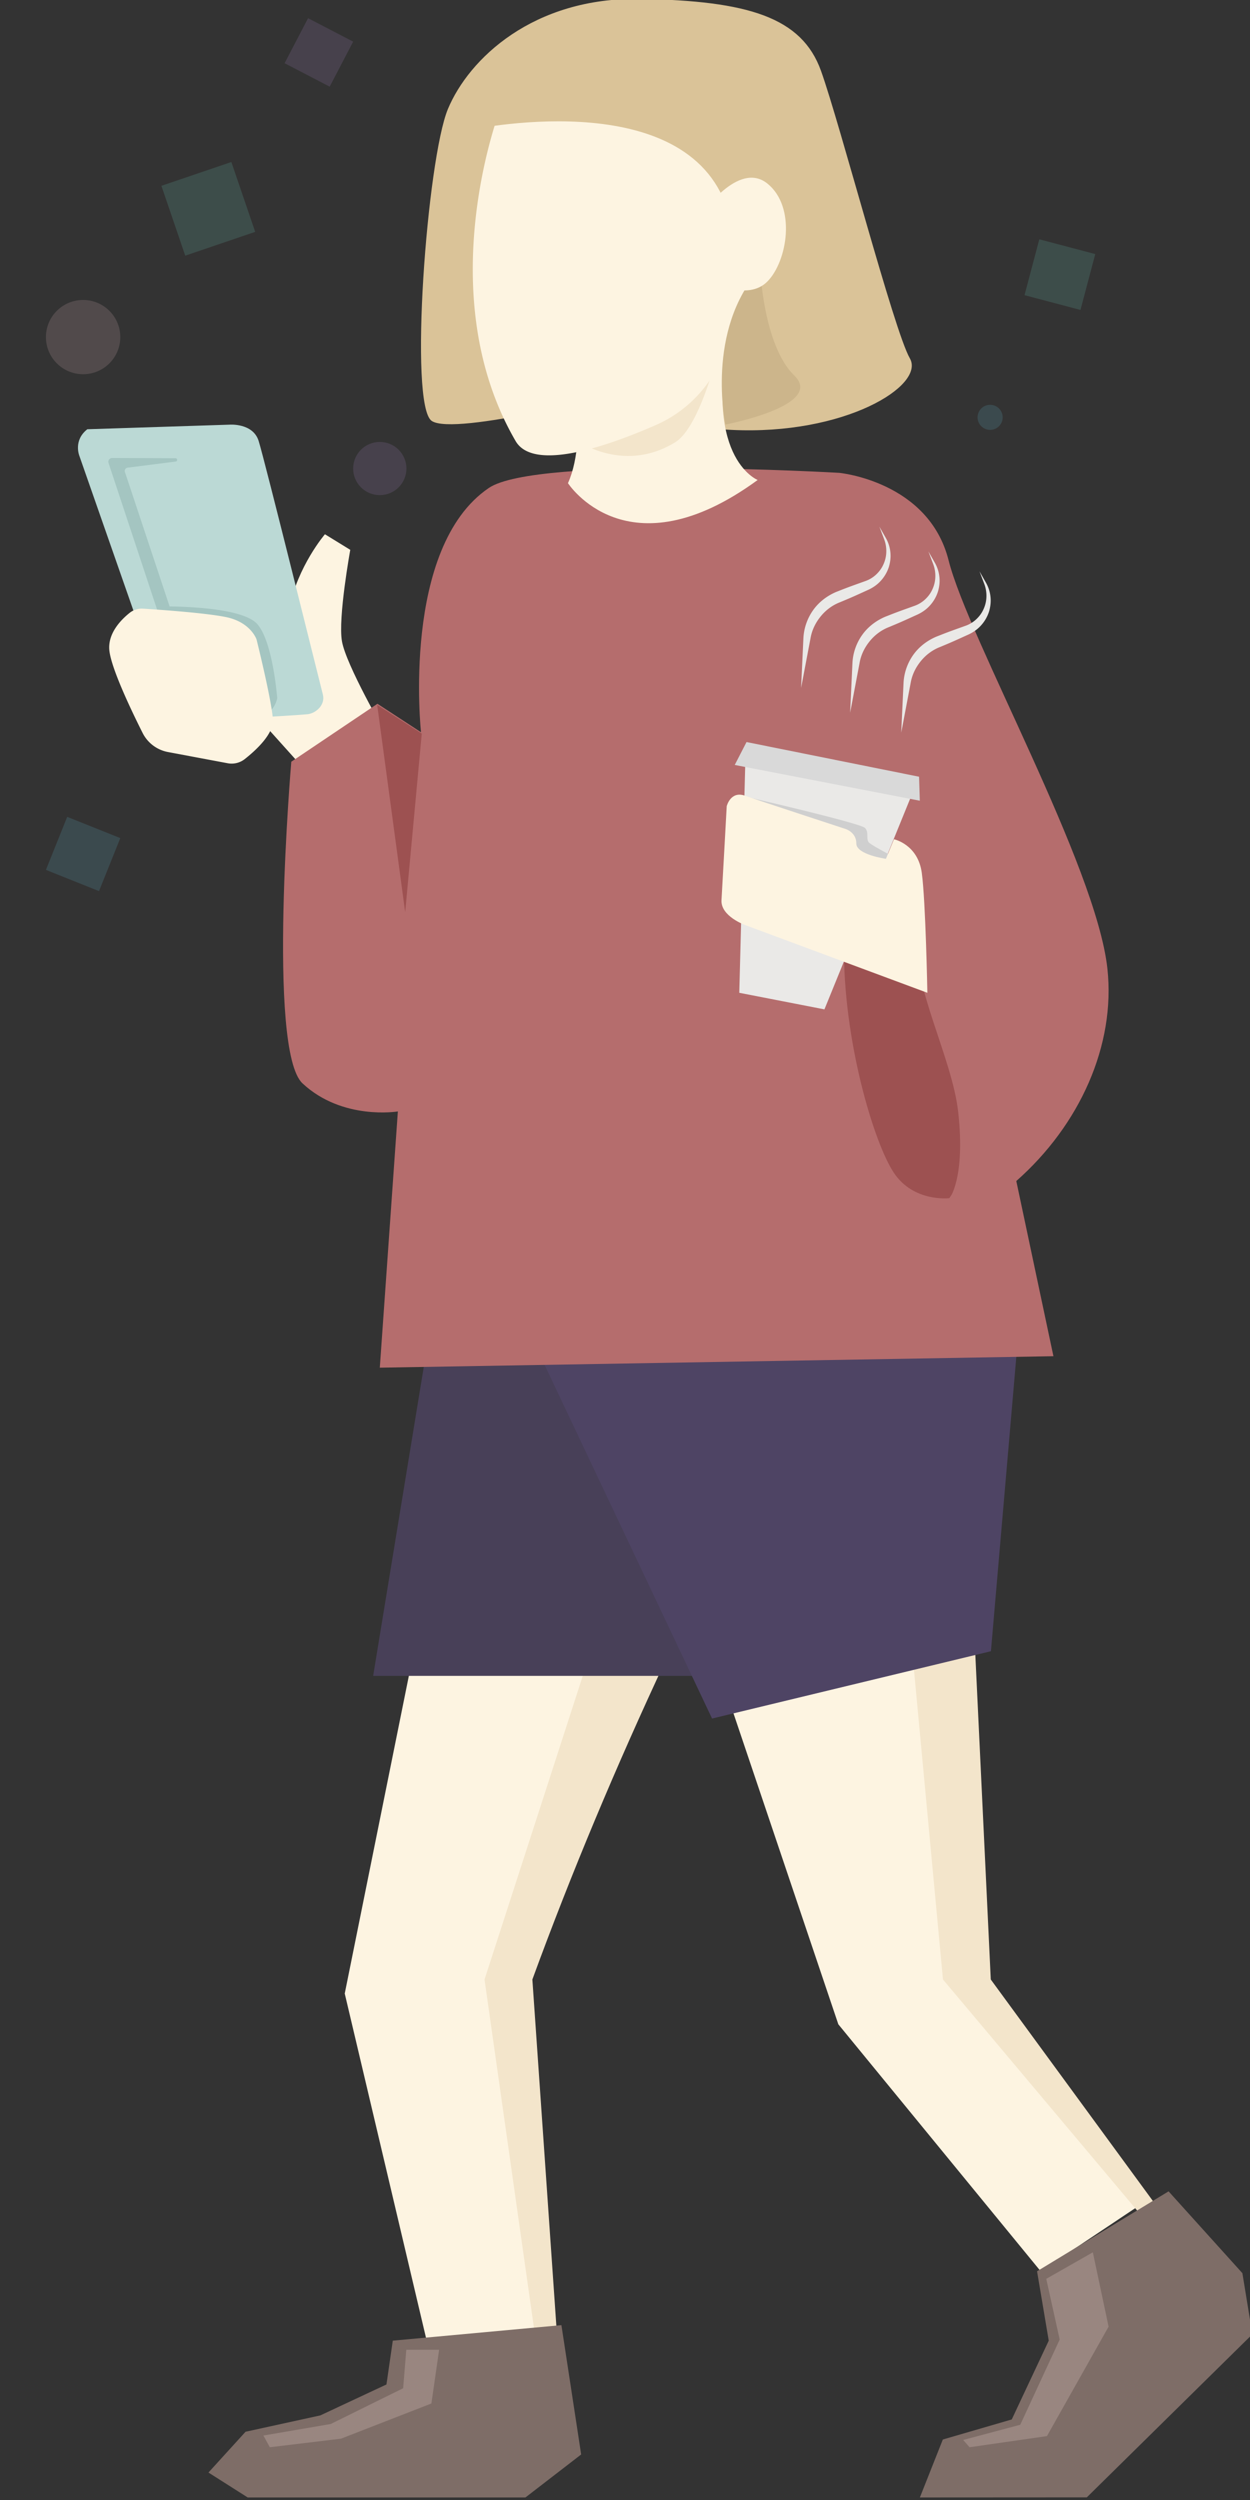 <svg viewBox="0 0 500 1000" xmlns="http://www.w3.org/2000/svg" fill-rule="evenodd" clip-rule="evenodd" stroke-linejoin="round" stroke-miterlimit="2"><rect x="0" y="0" width="500" height="1000" fill="#333333" stroke="none"/><title>Mobile user illustration</title><g transform="matrix(.915 0 0 1.133 -307.164 -706.987)"><path fill="none" d="M335.855 623.756h546.703v882.273H335.855z"/><clipPath id="a"><path d="M335.855 623.756h546.703v882.273H335.855z"/></clipPath><g clip-path="url(#a)"><g transform="matrix(1.53 0 0 1.234 -1426.63 -257.129)"><path d="M1272.14 1176.288l-21.79 108.1 23.42 99.34 35.52.73-9.24-100.51 42.2-105.28-70.11-2.38zM1351.48 1174.698l39.9 118.49 57.82 70.66 28.69-19.18-47.38-65.47-9.89-102.91-69.14-1.59z" fill="#fdf4e1"/><path d="M1479.708 1349.988l-58.43-69.62-8.91-95.26 18-.92 4.57 96.18 50.89 69.62h-6.12zM1305.04 1384.458l-14.75-104.09 30.78-95.26 21.18 3.49c-14.42 30.87-27.22 61.47-38.29 91.77l7.2 104.09h-6.12z" fill="#f3e5cb"/><path d="M1211.41 1421.428l10.6-11.67 21.37-4.68 18.89-8.85 1.81-12.53 48.18-4.44 5.64 37-15.92 12.3h-79.36l-11.21-7.13zM1414.68 1428.558l6.56-16.58 19.69-5.74 10.57-22.54-3.34-19.85 37.58-22.87 21.09 23.41 2.85 17.48-47.3 46.66-47.7.03z" fill="#7e6d67"/><path d="M1427.05 1412.11l16.31-4.35 11.27-24.38-3.84-17.37 13.31-7.59 4.5 21.27-17.61 31.31-22.11 3.19-1.83-2.08zM1227.11 1410.84l19.24-3.3 20.69-10.23.9-11.01h9.38l-2.21 15.37-25.82 10.07-20.35 2.45-1.83-3.35z" fill="#998680"/><path d="M1261.91 923.644s-11.22-19.411-12.36-26.156c-1.15-6.744 2.38-26.137 2.38-26.137l-7.24-4.461s-7.8 9.097-10.22 21.324l-17.03 22.065 24.9 27.763 19.57-14.398z" fill="#fdf4e1"/><path d="M1274.76 1093.958l-16.29 99.54h113.33l19.63-97.89-116.67-1.65z" fill="#484058"/><path d="M1299.38 1087.448l55.92 118.26 79.68-19.26 7.97-92.49-143.57-6.51z" fill="#4e4464"/><path d="M1291.51 853.649c13.7-9.326 100.11-4.332 100.11-4.332s25.56 2.397 31.26 25.016c5.7 22.619 42.16 87.216 45.38 116.815 2.39 21.94-7.92 44.79-26.03 60.78l10.61 50.12-192.47 3.28 5.16-73.31s-15.81 2.65-27.24-8.02c-10.24-9.55-3.21-92.034-3.21-92.034l24.61-16.577 12.45 8.139s-5.72-52.806 19.37-69.877z" fill="#b56d6d"/><path d="M1409.352 923.644l2.69-14.184c.4-2.382 1.47-4.522 2.95-6.324 1.44-1.761 3.32-3.176 5.52-4.016 1.05-.444 2.15-.897 3.26-1.384 1.63-.711 3.27-1.474 4.85-2.188 1.38-.648 2.62-1.534 3.6-2.655a10.744 10.744 0 002.19-3.802c.43-1.393.6-2.834.45-4.257a10.291 10.291 0 00-1.24-3.978l-1.91-3.366 1.37 3.62c.46 1.214.66 2.489.61 3.763a9.069 9.069 0 01-.89 3.59c-.51 1.112-1.26 2.072-2.15 2.876a8.748 8.748 0 01-3.02 1.768c-1.63.592-3.34 1.19-5 1.815-1.14.427-2.24.873-3.3 1.285-2.67 1.152-4.96 2.942-6.57 5.23a15.233 15.233 0 00-2.74 7.786l-.67 14.42z" fill="#eae9e7"/><path d="M1267.62 975.016l-8-59.318 12.74 8.228-4.74 51.09zM1423.089 1056.832s-10.13 1.25-15.81-7.21c-5.71-8.5-14.59-38.02-14.29-65.306.33-30.423 23.99-25.783 23.99-25.783s12.77 43.77 11.13 91.04l-5.02 7.26z" fill="#9d5151"/><path d="M1408.85 958.346s6.76 4.593 4.97 23.173c-1.4 14.574 10.1 35.129 11.82 50.739 2.08 18.94-2.49 24.64-2.49 24.64l9.78-8.94-7.67-95.994-16.41 6.382z" fill="#b56d6d"/><path d="M1176.8 836.847l40.64-1.313s6.65-.533 8.3 4.624c1.65 5.156 17.98 71.203 18.34 72.505.84 3.094-2.06 5.495-4.4 5.72-5.81.557-35.39 2.032-35.39 2.032l-4.97-4.896-24.8-71.074s-1.8-4.394 2.28-7.598z" fill="#bbd9d5"/><path d="M1197.06 887.534s23.35-.506 28.28 5.032c4.51 5.06 5.72 21.232 5.72 21.232s-.95 5.632-6.67 5.198c-9.94-.754-27.33-31.462-27.33-31.462z" fill="#a4c5c1"/><path d="M1202.06 846.09a.468.468 0 00.41-.502.47.47 0 00-.47-.447l-18.11-.074a1.1 1.1 0 00-.88.448c-.2.282-.26.646-.15.977 2.69 8.127 15.91 48.11 15.91 48.11l4.14.785s-13.01-39.22-15.37-46.313a.949.949 0 01.78-1.238l13.74-1.746z" fill="#a4c5c1"/><path d="M1192.74 888.173a5.592 5.592 0 00-3.84 1.199c-2.35 1.873-6.07 5.599-5.84 10.31.24 4.887 6.15 17.31 9.54 24.059a10.216 10.216 0 007.24 5.455l17.07 3.209a6.051 6.051 0 004.86-1.186c3.14-2.471 8.38-7.248 8.06-11.403-.46-5.91-4.68-22.827-4.68-22.827s-1.61-4.91-8.66-6.386c-5.65-1.182-18.75-2.108-23.75-2.43z" fill="#fdf4e1"/><path d="M1363.08 998.075l1.7-65.184 47.59 8.5-24.96 61.427-24.33-4.743z" fill="#eae9e7"/><path d="M1365.6 948.203l-.82-6.266s32.87 7.579 34.22 8.976c1.29 1.323.06 3.407 1.32 4.356 1.45 1.098 6.47 3.7 6.47 3.7l-1.64 5.173-39.55-15.94z" fill="#cfcfcf"/><path d="M1365.15 926.339l-3.37 6.552 52.88 10.235-.21-6.866-49.3-9.921z" fill="#d9d9d9"/><path d="M1416.82 998.075l-52.04-19.373s-7.08-2.507-6.78-7.163c.11-1.655 1.49-26.848 1.49-26.848s1.11-4.533 5.29-2.974c1.7.634 28.78 9.53 28.78 9.53s2.99.987 2.96 4.103c-.04 3.205 8.46 4.397 8.46 4.397l2.3-5.598s6.85 1.423 7.95 9.637c1.11 8.213 1.59 34.289 1.59 34.289z" fill="#fdf4e1"/><path d="M1329.52 826.312s-47.69 12.585-54.31 8.158c-6.63-4.428-1.33-74.981 4.63-89.267 5.96-14.285 24.3-32.02 55.04-31.476 30.74.544 46.06 5.249 51.55 20.584 5.49 15.334 20.86 74.414 25.38 82.235 4.51 7.82-18.66 22.115-51.11 20.478-32.45-1.638-31.18-10.712-31.18-10.712z" fill="#dac398"/><path d="M1368.33 851.363s-16.63-6.586-7.12-45.517l-46.58 5.293s5.82 27.162-.5 41.13c0 0 16.93 26.388 54.2-.906z" fill="#fdf4e1"/><path d="M1315.48 839.306s13.77 10.756 29.26 1.29c6.08-3.714 10.56-20.076 10.56-20.076l-39.82 18.786z" fill="#f3e5cb"/><path d="M1339.27 835.633a36.11 36.11 0 0018.99-19.624c7.39-18.418 17.25-51.111 2.19-66.866-21.62-22.635-65.66-3.94-65.66-3.94s-20.31 52.51 4.38 95.018c5.12 8.819 26.09 1.554 40.1-4.588z" fill="#fdf4e1"/><path d="M1283.6 751.679s58.17-13.462 74.07 17.35c3.84 7.443 6.19 21.805 6.89 26.545.15 1.017.21 2.043.19 3.07-.09 5.322-.4 22.894-.4 22.894l27.27-36.045-20.5-56.57-70.65-.415-16.87 23.17z" fill="#dac398"/><path d="M1369.06 790.985s.9 21.898 9.74 30.494c8.83 8.596-19.67 14.02-19.67 14.02s-5.82-27.084 9.93-44.514z" fill="#ccb58b"/><path d="M1352.28 775.434s10.53-15.597 18.84-8.87 5.69 22.229 0 28.004c-5.69 5.775-15.85 0-15.85 0l-2.99-19.134z" fill="#fdf4e1"/><path d="M1380.741 910.848l2.69-14.184c.4-2.382 1.47-4.522 2.95-6.324 1.44-1.761 3.32-3.176 5.52-4.016 1.05-.444 2.15-.897 3.26-1.384 1.63-.711 3.27-1.474 4.85-2.188 1.38-.648 2.62-1.534 3.6-2.655a10.744 10.744 0 002.19-3.802c.43-1.393.6-2.834.45-4.257a10.291 10.291 0 00-1.24-3.978l-1.91-3.366 1.37 3.62c.46 1.214.66 2.489.61 3.763a9.069 9.069 0 01-.89 3.59c-.51 1.112-1.26 2.072-2.15 2.876a8.748 8.748 0 01-3.02 1.768c-1.63.592-3.34 1.19-5 1.815-1.14.427-2.24.873-3.3 1.285-2.67 1.152-4.96 2.942-6.57 5.23a15.233 15.233 0 00-2.74 7.786l-.67 14.42zM1394.753 917.945l2.69-14.184c.4-2.382 1.47-4.522 2.95-6.324 1.44-1.761 3.32-3.176 5.52-4.016 1.05-.444 2.15-.897 3.26-1.384 1.63-.711 3.27-1.474 4.85-2.188 1.38-.648 2.62-1.534 3.6-2.655a10.744 10.744 0 002.19-3.802c.43-1.393.6-2.834.45-4.257a10.291 10.291 0 00-1.24-3.978l-1.91-3.366 1.37 3.62c.46 1.214.66 2.489.61 3.763a9.069 9.069 0 01-.89 3.59c-.51 1.112-1.26 2.072-2.15 2.876a8.748 8.748 0 01-3.02 1.768c-1.63.592-3.34 1.19-5 1.815-1.14.427-2.24.873-3.3 1.285-2.67 1.152-4.96 2.942-6.57 5.23a15.233 15.233 0 00-2.74 7.786l-.67 14.42z" fill="#eae9e7"/><g><path fill="#78e6d0" fill-opacity=".15" d="M1197.969 767.2l19.983-6.808 6.809 19.982-19.983 6.81z"/></g><g><path fill="#ba93df" fill-opacity=".15" d="M1239.876 719.246l12.878 6.707-6.707 12.88-12.88-6.709z"/></g><g><path fill="#6cd1ef" fill-opacity=".15" d="M1171.05 947.741l15.167 6.078-6.077 15.166-15.167-6.077z"/></g><g><path fill="#78e6d0" fill-opacity=".15" d="M1448.807 782.505l15.984 4.226-4.226 15.984-15.984-4.227z"/></g><g transform="translate(9.794 217.202)"><circle cx="1250.57" cy="630.886" r="7.609" fill="#ba93df" fill-opacity=".15"/></g><circle cx="1434.75" cy="833.442" r="3.585" fill="#6cd1ef" fill-opacity=".15"/><g transform="translate(33.355 52.067)"><circle cx="1142.24" cy="758.416" r="10.622" fill="#ffcfd8" fill-opacity=".15"/></g></g></g></g></svg>